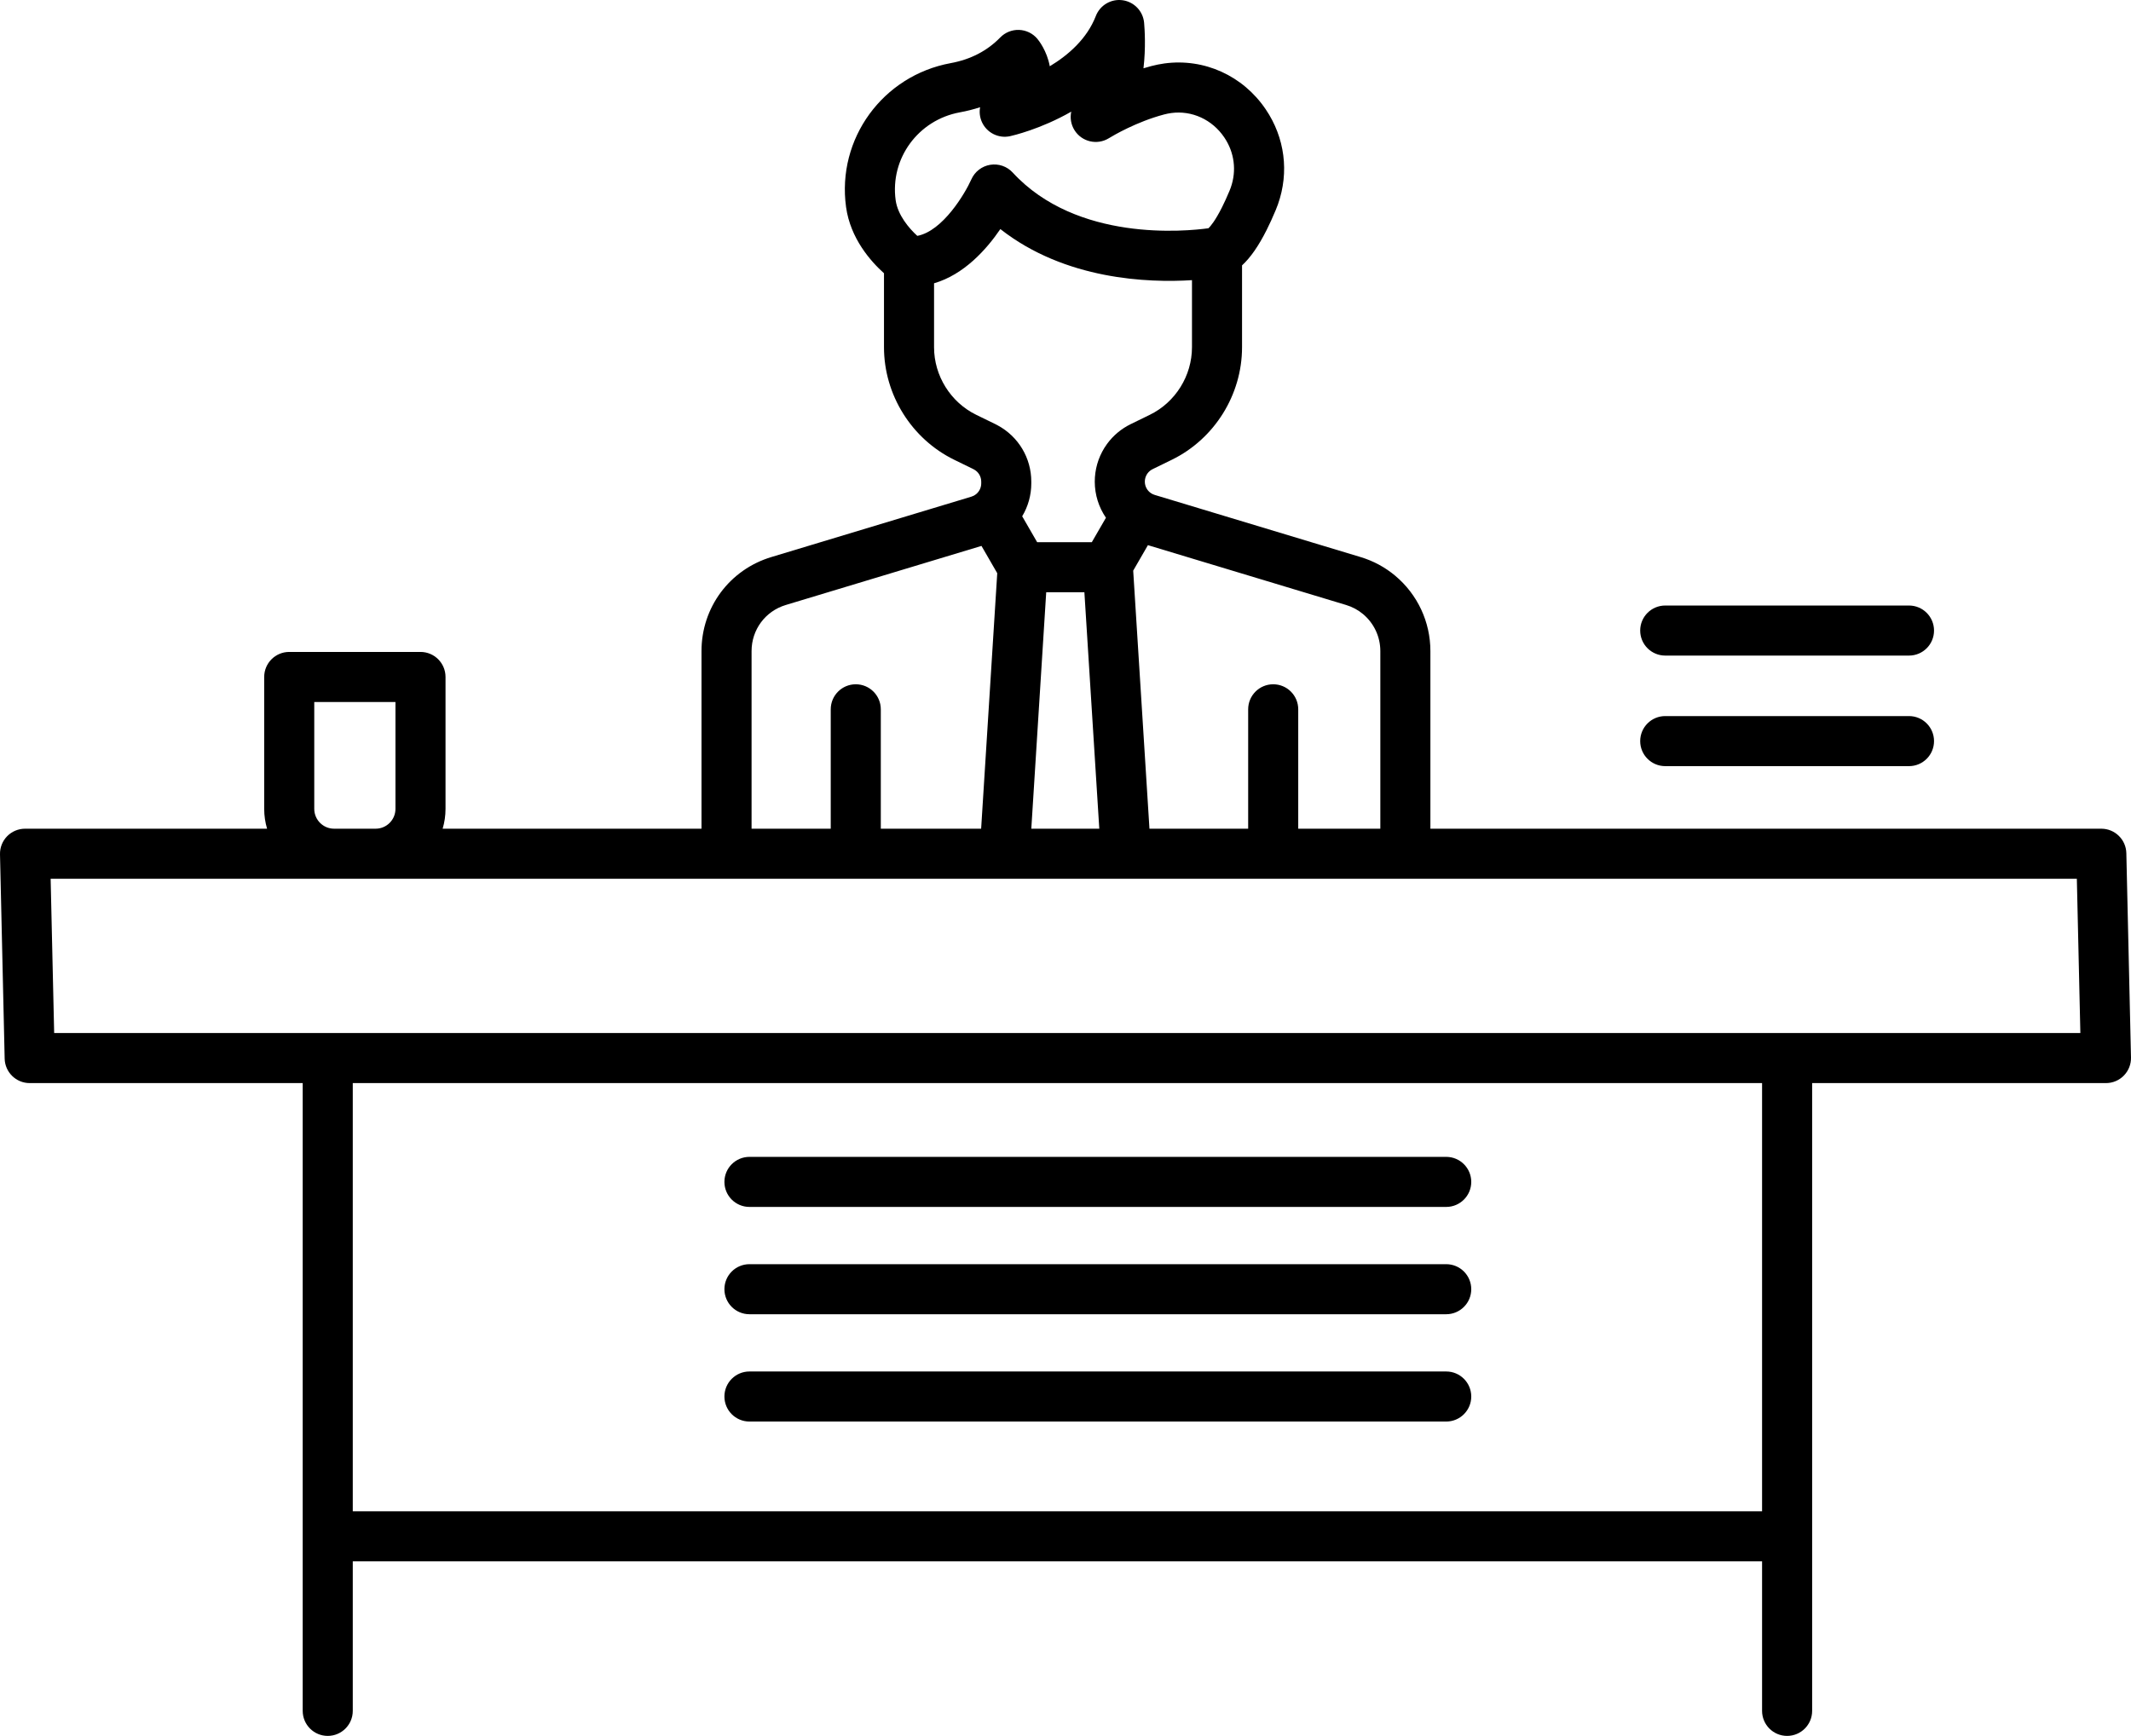 <?xml version="1.0" standalone="no"?><!-- Generator: Gravit.io --><svg xmlns="http://www.w3.org/2000/svg" xmlns:xlink="http://www.w3.org/1999/xlink" style="isolation:isolate" viewBox="10 55.459 480 391.082" width="480" height="391.082"><g><path d=" M 16.688 299.469 L 78.183 299.469 L 78.183 440.902 C 78.183 444.016 80.708 446.541 83.822 446.541 C 86.936 446.541 89.461 444.016 89.461 440.902 L 89.461 407.22 L 406.901 407.22 L 406.901 440.902 C 406.901 444.016 409.426 446.541 412.54 446.541 C 415.655 446.541 418.179 444.016 418.179 440.902 L 418.179 299.469 L 484.361 299.469 C 485.879 299.469 487.333 298.857 488.393 297.771 C 489.454 296.686 490.033 295.219 489.998 293.702 L 488.95 247.669 C 488.88 244.605 486.376 242.159 483.312 242.159 L 332.191 242.159 L 332.191 202.138 C 332.191 195.572 329.302 189.385 324.258 185.159 C 321.957 183.236 319.333 181.822 316.464 180.96 L 270.103 166.962 C 269.793 166.868 269.506 166.733 269.255 166.565 C 268.387 165.983 267.869 165.012 267.869 163.967 C 267.869 163.376 268.033 162.801 268.344 162.303 C 268.35 162.292 268.381 162.243 268.387 162.231 C 268.416 162.193 268.445 162.154 268.473 162.116 C 268.765 161.711 269.162 161.378 269.618 161.155 L 273.938 159.046 C 283.554 154.353 289.766 144.4 289.766 133.692 L 289.766 115.246 C 291.69 113.473 293.504 110.852 295.308 107.265 C 295.98 105.931 296.65 104.463 297.357 102.775 C 297.539 102.338 297.706 101.908 297.859 101.472 C 300.415 94.243 299.41 86.448 295.101 80.093 C 289.976 72.506 281.242 68.541 272.285 69.752 C 271.261 69.895 270.257 70.096 269.302 70.351 C 268.714 70.506 268.134 70.672 267.565 70.845 C 268.108 66.196 267.838 62.068 267.708 60.6 C 267.475 57.99 265.476 55.883 262.881 55.516 C 260.286 55.146 257.781 56.618 256.833 59.061 C 254.84 64.201 250.641 67.868 246.46 70.388 C 245.814 66.87 243.934 64.53 243.659 64.203 C 242.633 62.982 241.139 62.254 239.546 62.197 C 237.951 62.14 236.411 62.758 235.3 63.901 C 232.37 66.915 228.62 68.859 224.155 69.678 C 208.818 72.494 198.459 86.734 200.571 102.098 C 201.548 109.203 206.155 114.367 209.115 117.021 L 209.115 133.692 C 209.115 144.396 215.327 154.348 224.946 159.047 L 229.194 161.119 C 229.245 161.147 229.295 161.175 229.347 161.202 C 230.377 161.741 231.018 162.801 231.018 163.967 L 231.018 164.359 C 231.018 165.31 230.591 166.201 229.845 166.805 C 229.696 166.925 229.523 167.037 229.371 167.118 C 229.177 167.218 228.982 167.298 228.792 167.355 L 183.74 180.959 C 174.332 183.797 168.011 192.309 168.011 202.138 L 168.011 242.159 L 109.703 242.159 C 110.124 240.741 110.353 239.244 110.353 237.692 L 110.353 207.972 C 110.353 204.857 107.828 202.333 104.714 202.333 L 75.147 202.333 C 72.034 202.333 69.509 204.857 69.509 207.972 L 69.509 237.692 C 69.509 239.244 69.738 240.741 70.158 242.159 L 15.639 242.159 C 14.121 242.159 12.667 242.771 11.606 243.855 C 10.545 244.941 9.967 246.408 10.001 247.926 L 11.05 293.958 C 11.12 297.021 13.624 299.469 16.688 299.469 L 16.688 299.469 Z  M 406.901 395.942 L 89.461 395.942 L 89.461 299.469 L 406.901 299.469 L 406.901 395.942 L 406.901 395.942 Z  M 268.565 178.278 L 313.21 191.757 C 314.618 192.18 315.902 192.872 317.021 193.808 C 319.495 195.88 320.914 198.917 320.914 202.138 L 320.914 242.159 L 302.423 242.159 L 302.423 215.259 C 302.423 212.145 299.898 209.62 296.784 209.62 C 293.67 209.62 291.145 212.145 291.145 215.259 L 291.145 242.159 L 268.911 242.159 L 265.248 184.021 L 268.565 178.278 L 268.565 178.278 Z  M 216.619 108.597 C 214.775 106.92 212.206 103.92 211.744 100.562 C 210.455 91.188 216.801 82.494 226.191 80.77 C 227.771 80.48 229.295 80.095 230.763 79.614 C 230.558 80.729 230.688 81.909 231.191 82.997 C 232.303 85.399 234.937 86.705 237.52 86.138 C 238.013 86.029 244.38 84.577 251.295 80.615 C 250.997 82.002 251.219 83.502 252.032 84.797 C 253.677 87.416 257.122 88.223 259.757 86.605 C 260.743 86.001 265.974 82.901 272.197 81.25 C 272.716 81.111 273.271 81 273.819 80.924 C 278.474 80.296 283.048 82.397 285.762 86.413 C 288.044 89.779 288.577 93.9 287.224 97.717 C 287.222 97.725 287.219 97.732 287.217 97.739 C 287.136 97.971 287.046 98.199 286.951 98.427 C 286.349 99.864 285.789 101.094 285.236 102.193 C 283.727 105.192 282.667 106.432 282.208 106.879 C 277.199 107.574 252.573 110.054 238.103 94.328 C 236.817 92.93 234.911 92.282 233.039 92.587 C 231.165 92.895 229.569 94.13 228.797 95.864 C 227.387 99.029 222.367 107.516 216.619 108.597 L 216.619 108.597 Z  M 229.892 148.912 C 224.121 146.093 220.392 140.119 220.392 133.692 L 220.392 119.281 C 227.133 117.323 232.179 111.68 235.327 107.067 C 249.95 118.539 268.669 119.196 278.489 118.575 L 278.489 133.692 C 278.489 140.121 274.761 146.095 268.99 148.912 L 264.665 151.023 C 262.563 152.052 260.731 153.588 259.363 155.468 C 259.151 155.751 258.952 156.046 258.77 156.342 C 257.345 158.63 256.592 161.268 256.592 163.967 C 256.592 166.918 257.493 169.74 259.11 172.101 L 255.926 177.612 L 243.616 177.612 L 240.244 171.772 C 241.571 169.563 242.295 167.014 242.295 164.359 L 242.295 163.967 C 242.295 158.642 239.394 153.795 234.712 151.281 C 234.539 151.182 234.362 151.09 234.183 151.004 L 229.892 148.912 L 229.892 148.912 Z  M 257.611 242.159 L 242.298 242.159 L 245.655 188.89 L 254.255 188.89 L 257.611 242.159 L 257.611 242.159 Z  M 179.289 202.138 C 179.289 197.319 182.386 193.147 186.998 191.756 L 231.075 178.447 L 234.626 184.596 L 230.998 242.159 L 208.398 242.159 L 208.398 215.259 C 208.398 212.145 205.874 209.62 202.76 209.62 C 199.646 209.62 197.121 212.145 197.121 215.259 L 197.121 242.159 L 179.289 242.159 L 179.289 202.138 L 179.289 202.138 Z  M 80.786 213.61 L 99.075 213.61 L 99.075 237.692 C 99.075 240.153 97.072 242.157 94.611 242.157 L 85.251 242.157 C 82.79 242.157 80.786 240.153 80.786 237.692 L 80.786 213.61 L 80.786 213.61 Z  M 173.65 253.436 L 236.287 253.436 C 236.291 253.436 236.295 253.436 236.298 253.436 C 236.301 253.436 236.303 253.436 236.306 253.436 L 326.553 253.436 L 477.801 253.436 L 478.593 288.191 L 22.2 288.191 L 21.407 253.436 L 173.65 253.436 L 173.65 253.436 Z " fill="rgb(0,0,0)"/><path d=" M 439.995 216.784 L 385.086 216.784 C 381.972 216.784 379.447 219.308 379.447 222.423 C 379.447 225.537 381.972 228.062 385.086 228.062 L 439.995 228.062 C 443.109 228.062 445.633 225.537 445.633 222.423 C 445.633 219.308 443.109 216.784 439.995 216.784 L 439.995 216.784 Z " fill="rgb(0,0,0)"/><path d=" M 439.995 191.878 L 385.086 191.878 C 381.972 191.878 379.447 194.402 379.447 197.517 C 379.447 200.631 381.972 203.155 385.086 203.155 L 439.995 203.155 C 443.109 203.155 445.633 200.631 445.633 197.517 C 445.633 194.402 443.109 191.878 439.995 191.878 L 439.995 191.878 Z " fill="rgb(0,0,0)"/><path d=" M 178.811 327.368 L 335.756 327.368 C 338.87 327.368 341.395 324.843 341.395 321.729 C 341.395 318.614 338.87 316.09 335.756 316.09 L 178.811 316.09 C 175.697 316.09 173.172 318.614 173.172 321.729 C 173.172 324.843 175.697 327.368 178.811 327.368 L 178.811 327.368 Z " fill="rgb(0,0,0)"/><path d=" M 178.811 351.543 L 335.756 351.543 C 338.87 351.543 341.395 349.019 341.395 345.904 C 341.395 342.79 338.87 340.266 335.756 340.266 L 178.811 340.266 C 175.697 340.266 173.172 342.79 173.172 345.904 C 173.172 349.019 175.697 351.543 178.811 351.543 L 178.811 351.543 Z " fill="rgb(0,0,0)"/><path d=" M 178.811 375.719 L 335.756 375.719 C 338.87 375.719 341.395 373.194 341.395 370.08 C 341.395 366.965 338.87 364.441 335.756 364.441 L 178.811 364.441 C 175.697 364.441 173.172 366.965 173.172 370.08 C 173.172 373.194 175.697 375.719 178.811 375.719 L 178.811 375.719 Z " fill="rgb(0,0,0)"/></g></svg>